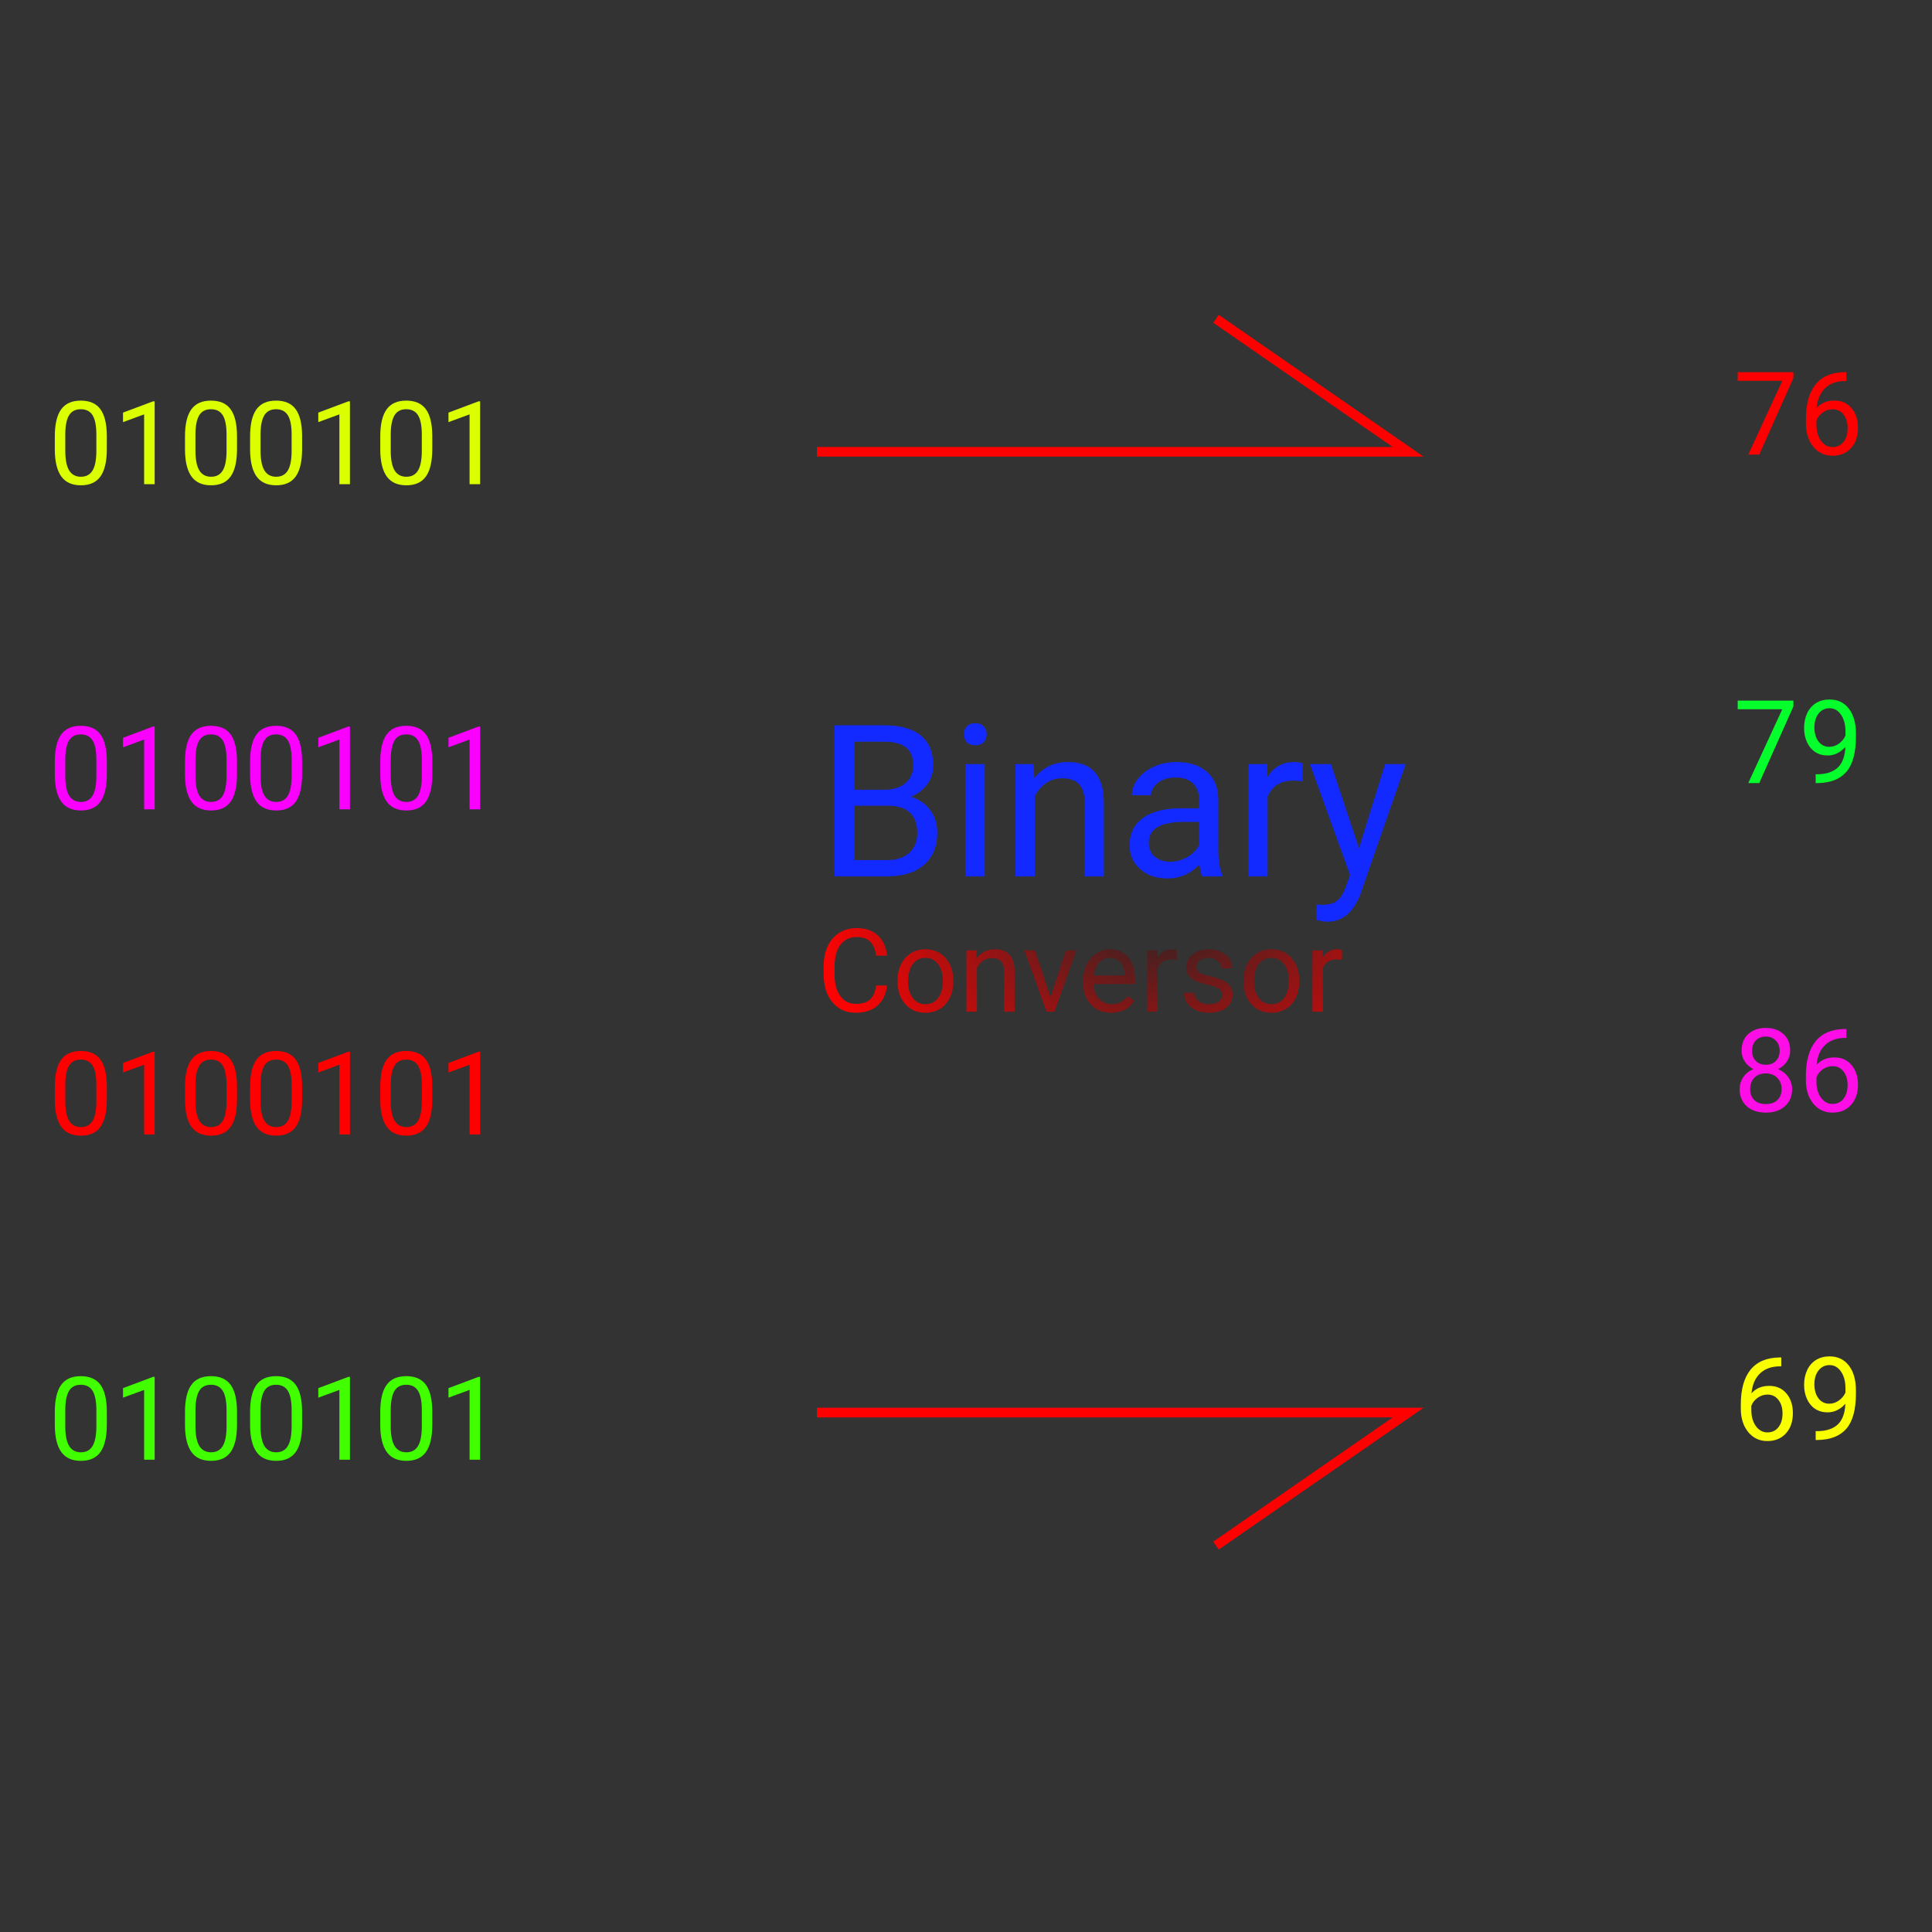 <svg width="200" height="200" viewBox="0 0 200 200" fill="none" xmlns="http://www.w3.org/2000/svg">
<rect x="0" y="0" width="200" height="200" fill="#333333" stroke="none"/>
<path d="M84.566 46.771H145.771L125.88 33" stroke="#FF0000"/>
<path d="M84.566 146.229H145.771L125.88 160" stroke="#FF0000"/>
<path d="M11.059 46.482C11.059 47.751 10.842 48.695 10.408 49.312C9.975 49.929 9.297 50.238 8.375 50.238C7.465 50.238 6.791 49.937 6.354 49.335C5.916 48.73 5.689 47.828 5.674 46.628V45.181C5.674 43.927 5.891 42.995 6.324 42.386C6.758 41.777 7.438 41.472 8.363 41.472C9.281 41.472 9.957 41.767 10.391 42.357C10.824 42.943 11.047 43.849 11.059 45.076V46.482ZM9.975 44.999C9.975 44.081 9.846 43.413 9.588 42.995C9.33 42.574 8.922 42.363 8.363 42.363C7.809 42.363 7.404 42.572 7.15 42.99C6.896 43.408 6.766 44.05 6.758 44.917V46.652C6.758 47.574 6.891 48.255 7.156 48.697C7.426 49.134 7.832 49.353 8.375 49.353C8.91 49.353 9.307 49.146 9.564 48.732C9.826 48.318 9.963 47.665 9.975 46.775V44.999ZM16.01 50.12H14.92V42.896L12.734 43.699V42.714L15.84 41.548H16.01V50.12ZM24.535 46.482C24.535 47.751 24.318 48.695 23.885 49.312C23.451 49.929 22.773 50.238 21.852 50.238C20.941 50.238 20.268 49.937 19.83 49.335C19.393 48.73 19.166 47.828 19.15 46.628V45.181C19.15 43.927 19.367 42.995 19.801 42.386C20.234 41.777 20.914 41.472 21.84 41.472C22.758 41.472 23.434 41.767 23.867 42.357C24.301 42.943 24.523 43.849 24.535 45.076V46.482ZM23.451 44.999C23.451 44.081 23.322 43.413 23.064 42.995C22.807 42.574 22.398 42.363 21.84 42.363C21.285 42.363 20.881 42.572 20.627 42.99C20.373 43.408 20.242 44.05 20.234 44.917V46.652C20.234 47.574 20.367 48.255 20.633 48.697C20.902 49.134 21.309 49.353 21.852 49.353C22.387 49.353 22.783 49.146 23.041 48.732C23.303 48.318 23.439 47.665 23.451 46.775V44.999ZM31.273 46.482C31.273 47.751 31.057 48.695 30.623 49.312C30.189 49.929 29.512 50.238 28.59 50.238C27.68 50.238 27.006 49.937 26.568 49.335C26.131 48.73 25.904 47.828 25.889 46.628V45.181C25.889 43.927 26.105 42.995 26.539 42.386C26.973 41.777 27.652 41.472 28.578 41.472C29.496 41.472 30.172 41.767 30.605 42.357C31.039 42.943 31.262 43.849 31.273 45.076V46.482ZM30.189 44.999C30.189 44.081 30.061 43.413 29.803 42.995C29.545 42.574 29.137 42.363 28.578 42.363C28.023 42.363 27.619 42.572 27.365 42.99C27.111 43.408 26.98 44.05 26.973 44.917V46.652C26.973 47.574 27.105 48.255 27.371 48.697C27.641 49.134 28.047 49.353 28.59 49.353C29.125 49.353 29.521 49.146 29.779 48.732C30.041 48.318 30.178 47.665 30.189 46.775V44.999ZM36.225 50.12H35.135V42.896L32.949 43.699V42.714L36.055 41.548H36.225V50.12ZM44.75 46.482C44.75 47.751 44.533 48.695 44.1 49.312C43.666 49.929 42.988 50.238 42.066 50.238C41.156 50.238 40.482 49.937 40.045 49.335C39.607 48.73 39.381 47.828 39.365 46.628V45.181C39.365 43.927 39.582 42.995 40.016 42.386C40.449 41.777 41.129 41.472 42.055 41.472C42.973 41.472 43.648 41.767 44.082 42.357C44.516 42.943 44.738 43.849 44.75 45.076V46.482ZM43.666 44.999C43.666 44.081 43.537 43.413 43.279 42.995C43.022 42.574 42.613 42.363 42.055 42.363C41.5 42.363 41.096 42.572 40.842 42.99C40.588 43.408 40.457 44.05 40.449 44.917V46.652C40.449 47.574 40.582 48.255 40.848 48.697C41.117 49.134 41.523 49.353 42.066 49.353C42.602 49.353 42.998 49.146 43.256 48.732C43.518 48.318 43.654 47.665 43.666 46.775V44.999ZM49.701 50.12H48.611V42.896L46.426 43.699V42.714L49.531 41.548H49.701V50.12Z" fill="#DBFF00"/>
<path d="M11.059 80.144C11.059 81.414 10.842 82.357 10.408 82.975C9.975 83.592 9.297 83.9 8.375 83.9C7.465 83.9 6.791 83.6 6.354 82.998C5.916 82.392 5.689 81.49 5.674 80.291V78.844C5.674 77.59 5.891 76.658 6.324 76.049C6.758 75.439 7.438 75.135 8.363 75.135C9.281 75.135 9.957 75.43 10.391 76.019C10.824 76.605 11.047 77.512 11.059 78.738V80.144ZM9.975 78.662C9.975 77.744 9.846 77.076 9.588 76.658C9.33 76.236 8.922 76.025 8.363 76.025C7.809 76.025 7.404 76.234 7.15 76.652C6.896 77.07 6.766 77.713 6.758 78.58V80.314C6.758 81.236 6.891 81.918 7.156 82.359C7.426 82.797 7.832 83.016 8.375 83.016C8.91 83.016 9.307 82.808 9.564 82.394C9.826 81.98 9.963 81.328 9.975 80.437V78.662ZM16.01 83.783H14.92V76.558L12.734 77.361V76.377L15.84 75.211H16.01V83.783ZM24.535 80.144C24.535 81.414 24.318 82.357 23.885 82.975C23.451 83.592 22.773 83.9 21.852 83.9C20.941 83.9 20.268 83.6 19.83 82.998C19.393 82.392 19.166 81.49 19.15 80.291V78.844C19.15 77.59 19.367 76.658 19.801 76.049C20.234 75.439 20.914 75.135 21.84 75.135C22.758 75.135 23.434 75.43 23.867 76.019C24.301 76.605 24.523 77.512 24.535 78.738V80.144ZM23.451 78.662C23.451 77.744 23.322 77.076 23.064 76.658C22.807 76.236 22.398 76.025 21.84 76.025C21.285 76.025 20.881 76.234 20.627 76.652C20.373 77.07 20.242 77.713 20.234 78.58V80.314C20.234 81.236 20.367 81.918 20.633 82.359C20.902 82.797 21.309 83.016 21.852 83.016C22.387 83.016 22.783 82.808 23.041 82.394C23.303 81.98 23.439 81.328 23.451 80.437V78.662ZM31.273 80.144C31.273 81.414 31.057 82.357 30.623 82.975C30.189 83.592 29.512 83.9 28.59 83.9C27.68 83.9 27.006 83.6 26.568 82.998C26.131 82.392 25.904 81.49 25.889 80.291V78.844C25.889 77.59 26.105 76.658 26.539 76.049C26.973 75.439 27.652 75.135 28.578 75.135C29.496 75.135 30.172 75.43 30.605 76.019C31.039 76.605 31.262 77.512 31.273 78.738V80.144ZM30.189 78.662C30.189 77.744 30.061 77.076 29.803 76.658C29.545 76.236 29.137 76.025 28.578 76.025C28.023 76.025 27.619 76.234 27.365 76.652C27.111 77.07 26.98 77.713 26.973 78.58V80.314C26.973 81.236 27.105 81.918 27.371 82.359C27.641 82.797 28.047 83.016 28.59 83.016C29.125 83.016 29.521 82.808 29.779 82.394C30.041 81.98 30.178 81.328 30.189 80.437V78.662ZM36.225 83.783H35.135V76.558L32.949 77.361V76.377L36.055 75.211H36.225V83.783ZM44.75 80.144C44.75 81.414 44.533 82.357 44.1 82.975C43.666 83.592 42.988 83.9 42.066 83.9C41.156 83.9 40.482 83.6 40.045 82.998C39.607 82.392 39.381 81.49 39.365 80.291V78.844C39.365 77.59 39.582 76.658 40.016 76.049C40.449 75.439 41.129 75.135 42.055 75.135C42.973 75.135 43.648 75.43 44.082 76.019C44.516 76.605 44.738 77.512 44.75 78.738V80.144ZM43.666 78.662C43.666 77.744 43.537 77.076 43.279 76.658C43.022 76.236 42.613 76.025 42.055 76.025C41.5 76.025 41.096 76.234 40.842 76.652C40.588 77.07 40.457 77.713 40.449 78.58V80.314C40.449 81.236 40.582 81.918 40.848 82.359C41.117 82.797 41.523 83.016 42.066 83.016C42.602 83.016 42.998 82.808 43.256 82.394C43.518 81.98 43.654 81.328 43.666 80.437V78.662ZM49.701 83.783H48.611V76.558L46.426 77.361V76.377L49.531 75.211H49.701V83.783Z" fill="#FA00FF"/>
<path d="M11.059 113.807C11.059 115.077 10.842 116.02 10.408 116.637C9.975 117.254 9.297 117.563 8.375 117.563C7.465 117.563 6.791 117.262 6.354 116.661C5.916 116.055 5.689 115.153 5.674 113.954V112.506C5.674 111.252 5.891 110.321 6.324 109.711C6.758 109.102 7.438 108.797 8.363 108.797C9.281 108.797 9.957 109.092 10.391 109.682C10.824 110.268 11.047 111.174 11.059 112.401V113.807ZM9.975 112.325C9.975 111.407 9.846 110.739 9.588 110.321C9.33 109.899 8.922 109.688 8.363 109.688C7.809 109.688 7.404 109.897 7.15 110.315C6.896 110.733 6.766 111.375 6.758 112.243V113.977C6.758 114.899 6.891 115.581 7.156 116.022C7.426 116.459 7.832 116.678 8.375 116.678C8.91 116.678 9.307 116.471 9.564 116.057C9.826 115.643 9.963 114.991 9.975 114.1V112.325ZM16.01 117.446H14.92V110.221L12.734 111.024V110.04L15.84 108.874H16.01V117.446ZM24.535 113.807C24.535 115.077 24.318 116.02 23.885 116.637C23.451 117.254 22.773 117.563 21.852 117.563C20.941 117.563 20.268 117.262 19.83 116.661C19.393 116.055 19.166 115.153 19.15 113.954V112.506C19.15 111.252 19.367 110.321 19.801 109.711C20.234 109.102 20.914 108.797 21.84 108.797C22.758 108.797 23.434 109.092 23.867 109.682C24.301 110.268 24.523 111.174 24.535 112.401V113.807ZM23.451 112.325C23.451 111.407 23.322 110.739 23.064 110.321C22.807 109.899 22.398 109.688 21.84 109.688C21.285 109.688 20.881 109.897 20.627 110.315C20.373 110.733 20.242 111.375 20.234 112.243V113.977C20.234 114.899 20.367 115.581 20.633 116.022C20.902 116.459 21.309 116.678 21.852 116.678C22.387 116.678 22.783 116.471 23.041 116.057C23.303 115.643 23.439 114.991 23.451 114.1V112.325ZM31.273 113.807C31.273 115.077 31.057 116.02 30.623 116.637C30.189 117.254 29.512 117.563 28.59 117.563C27.68 117.563 27.006 117.262 26.568 116.661C26.131 116.055 25.904 115.153 25.889 113.954V112.506C25.889 111.252 26.105 110.321 26.539 109.711C26.973 109.102 27.652 108.797 28.578 108.797C29.496 108.797 30.172 109.092 30.605 109.682C31.039 110.268 31.262 111.174 31.273 112.401V113.807ZM30.189 112.325C30.189 111.407 30.061 110.739 29.803 110.321C29.545 109.899 29.137 109.688 28.578 109.688C28.023 109.688 27.619 109.897 27.365 110.315C27.111 110.733 26.98 111.375 26.973 112.243V113.977C26.973 114.899 27.105 115.581 27.371 116.022C27.641 116.459 28.047 116.678 28.59 116.678C29.125 116.678 29.521 116.471 29.779 116.057C30.041 115.643 30.178 114.991 30.189 114.1V112.325ZM36.225 117.446H35.135V110.221L32.949 111.024V110.04L36.055 108.874H36.225V117.446ZM44.75 113.807C44.75 115.077 44.533 116.02 44.1 116.637C43.666 117.254 42.988 117.563 42.066 117.563C41.156 117.563 40.482 117.262 40.045 116.661C39.607 116.055 39.381 115.153 39.365 113.954V112.506C39.365 111.252 39.582 110.321 40.016 109.711C40.449 109.102 41.129 108.797 42.055 108.797C42.973 108.797 43.648 109.092 44.082 109.682C44.516 110.268 44.738 111.174 44.75 112.401V113.807ZM43.666 112.325C43.666 111.407 43.537 110.739 43.279 110.321C43.022 109.899 42.613 109.688 42.055 109.688C41.5 109.688 41.096 109.897 40.842 110.315C40.588 110.733 40.457 111.375 40.449 112.243V113.977C40.449 114.899 40.582 115.581 40.848 116.022C41.117 116.459 41.523 116.678 42.066 116.678C42.602 116.678 42.998 116.471 43.256 116.057C43.518 115.643 43.654 114.991 43.666 114.1V112.325ZM49.701 117.446H48.611V110.221L46.426 111.024V110.04L49.531 108.874H49.701V117.446Z" fill="#FF0000"/>
<path d="M11.059 147.47C11.059 148.739 10.842 149.683 10.408 150.3C9.975 150.917 9.297 151.226 8.375 151.226C7.465 151.226 6.791 150.925 6.354 150.323C5.916 149.718 5.689 148.815 5.674 147.616V146.169C5.674 144.915 5.891 143.983 6.324 143.374C6.758 142.765 7.438 142.46 8.363 142.46C9.281 142.46 9.957 142.755 10.391 143.345C10.824 143.931 11.047 144.837 11.059 146.064V147.47ZM9.975 145.987C9.975 145.069 9.846 144.401 9.588 143.983C9.33 143.562 8.922 143.351 8.363 143.351C7.809 143.351 7.404 143.56 7.15 143.978C6.896 144.396 6.766 145.038 6.758 145.905V147.64C6.758 148.562 6.891 149.243 7.156 149.685C7.426 150.122 7.832 150.341 8.375 150.341C8.91 150.341 9.307 150.134 9.564 149.72C9.826 149.306 9.963 148.653 9.975 147.763V145.987ZM16.01 151.108H14.92V143.884L12.734 144.687V143.702L15.84 142.536H16.01V151.108ZM24.535 147.47C24.535 148.739 24.318 149.683 23.885 150.3C23.451 150.917 22.773 151.226 21.852 151.226C20.941 151.226 20.268 150.925 19.83 150.323C19.393 149.718 19.166 148.815 19.15 147.616V146.169C19.15 144.915 19.367 143.983 19.801 143.374C20.234 142.765 20.914 142.46 21.84 142.46C22.758 142.46 23.434 142.755 23.867 143.345C24.301 143.931 24.523 144.837 24.535 146.064V147.47ZM23.451 145.987C23.451 145.069 23.322 144.401 23.064 143.983C22.807 143.562 22.398 143.351 21.84 143.351C21.285 143.351 20.881 143.56 20.627 143.978C20.373 144.396 20.242 145.038 20.234 145.905V147.64C20.234 148.562 20.367 149.243 20.633 149.685C20.902 150.122 21.309 150.341 21.852 150.341C22.387 150.341 22.783 150.134 23.041 149.72C23.303 149.306 23.439 148.653 23.451 147.763V145.987ZM31.273 147.47C31.273 148.739 31.057 149.683 30.623 150.3C30.189 150.917 29.512 151.226 28.59 151.226C27.68 151.226 27.006 150.925 26.568 150.323C26.131 149.718 25.904 148.815 25.889 147.616V146.169C25.889 144.915 26.105 143.983 26.539 143.374C26.973 142.765 27.652 142.46 28.578 142.46C29.496 142.46 30.172 142.755 30.605 143.345C31.039 143.931 31.262 144.837 31.273 146.064V147.47ZM30.189 145.987C30.189 145.069 30.061 144.401 29.803 143.983C29.545 143.562 29.137 143.351 28.578 143.351C28.023 143.351 27.619 143.56 27.365 143.978C27.111 144.396 26.98 145.038 26.973 145.905V147.64C26.973 148.562 27.105 149.243 27.371 149.685C27.641 150.122 28.047 150.341 28.59 150.341C29.125 150.341 29.521 150.134 29.779 149.72C30.041 149.306 30.178 148.653 30.189 147.763V145.987ZM36.225 151.108H35.135V143.884L32.949 144.687V143.702L36.055 142.536H36.225V151.108ZM44.75 147.47C44.75 148.739 44.533 149.683 44.1 150.3C43.666 150.917 42.988 151.226 42.066 151.226C41.156 151.226 40.482 150.925 40.045 150.323C39.607 149.718 39.381 148.815 39.365 147.616V146.169C39.365 144.915 39.582 143.983 40.016 143.374C40.449 142.765 41.129 142.46 42.055 142.46C42.973 142.46 43.648 142.755 44.082 143.345C44.516 143.931 44.738 144.837 44.75 146.064V147.47ZM43.666 145.987C43.666 145.069 43.537 144.401 43.279 143.983C43.022 143.562 42.613 143.351 42.055 143.351C41.5 143.351 41.096 143.56 40.842 143.978C40.588 144.396 40.457 145.038 40.449 145.905V147.64C40.449 148.562 40.582 149.243 40.848 149.685C41.117 150.122 41.523 150.341 42.066 150.341C42.602 150.341 42.998 150.134 43.256 149.72C43.518 149.306 43.654 148.653 43.666 147.763V145.987ZM49.701 151.108H48.611V143.884L46.426 144.687V143.702L49.531 142.536H49.701V151.108Z" fill="#42FF00"/>
<path d="M86.382 90.723V75.082H91.495C93.192 75.082 94.467 75.433 95.319 76.135C96.179 76.837 96.608 77.875 96.608 79.25C96.608 79.981 96.401 80.629 95.985 81.195C95.57 81.753 95.004 82.186 94.288 82.494C95.133 82.731 95.799 83.182 96.286 83.848C96.78 84.507 97.027 85.294 97.027 86.211C97.027 87.615 96.572 88.718 95.663 89.52C94.753 90.322 93.468 90.723 91.806 90.723H86.382ZM88.444 83.407V89.036H91.85C92.809 89.036 93.565 88.789 94.116 88.295C94.675 87.794 94.954 87.106 94.954 86.233C94.954 84.349 93.93 83.407 91.882 83.407H88.444ZM88.444 81.753H91.559C92.462 81.753 93.181 81.528 93.719 81.076C94.263 80.625 94.535 80.013 94.535 79.24C94.535 78.38 94.284 77.757 93.783 77.37C93.282 76.977 92.519 76.779 91.495 76.779H88.444V81.753ZM101.936 90.723H99.949V79.1H101.936V90.723ZM99.788 76.017C99.788 75.695 99.885 75.422 100.078 75.2C100.278 74.978 100.572 74.867 100.959 74.867C101.346 74.867 101.639 74.978 101.84 75.2C102.04 75.422 102.14 75.695 102.14 76.017C102.14 76.339 102.04 76.608 101.84 76.823C101.639 77.037 101.346 77.145 100.959 77.145C100.572 77.145 100.278 77.037 100.078 76.823C99.885 76.608 99.788 76.339 99.788 76.017ZM107.007 79.1L107.071 80.561C107.959 79.444 109.119 78.885 110.552 78.885C113.008 78.885 114.247 80.271 114.268 83.042V90.723H112.281V83.031C112.274 82.194 112.081 81.574 111.701 81.173C111.329 80.772 110.745 80.572 109.95 80.572C109.306 80.572 108.74 80.743 108.253 81.087C107.766 81.431 107.386 81.882 107.114 82.441V90.723H105.127V79.1H107.007ZM124.441 90.723C124.327 90.494 124.234 90.085 124.162 89.498C123.238 90.458 122.135 90.938 120.853 90.938C119.708 90.938 118.766 90.615 118.028 89.971C117.298 89.319 116.932 88.496 116.932 87.5C116.932 86.29 117.391 85.352 118.307 84.686C119.231 84.013 120.528 83.676 122.196 83.676H124.13V82.763C124.13 82.068 123.922 81.517 123.507 81.109C123.091 80.693 122.479 80.486 121.67 80.486C120.961 80.486 120.366 80.665 119.887 81.023C119.407 81.381 119.167 81.814 119.167 82.323H117.169C117.169 81.742 117.373 81.184 117.781 80.647C118.196 80.103 118.755 79.673 119.457 79.358C120.166 79.043 120.943 78.885 121.788 78.885C123.127 78.885 124.176 79.222 124.935 79.895C125.695 80.561 126.088 81.481 126.117 82.656V88.005C126.117 89.072 126.253 89.921 126.525 90.551V90.723H124.441ZM121.143 89.208C121.766 89.208 122.357 89.047 122.916 88.725C123.474 88.403 123.879 87.984 124.13 87.468V85.083H122.572C120.137 85.083 118.92 85.796 118.92 87.221C118.92 87.844 119.127 88.331 119.543 88.682C119.958 89.033 120.492 89.208 121.143 89.208ZM134.85 80.883C134.55 80.833 134.224 80.808 133.873 80.808C132.57 80.808 131.685 81.363 131.22 82.473V90.723H129.232V79.1H131.166L131.198 80.443C131.85 79.404 132.774 78.885 133.97 78.885C134.356 78.885 134.65 78.935 134.85 79.035V80.883ZM140.683 87.812L143.39 79.1H145.517L140.845 92.517C140.121 94.45 138.972 95.417 137.396 95.417L137.02 95.385L136.279 95.245V93.634L136.816 93.677C137.489 93.677 138.012 93.541 138.385 93.269C138.764 92.997 139.076 92.499 139.319 91.776L139.76 90.594L135.613 79.1H137.783L140.683 87.812Z" fill="#122AFF"/>
<path d="M91.832 102.016C91.726 102.918 91.392 103.615 90.83 104.108C90.271 104.596 89.527 104.84 88.597 104.84C87.59 104.84 86.781 104.479 86.172 103.756C85.566 103.033 85.263 102.067 85.263 100.856V100.035C85.263 99.242 85.404 98.545 85.685 97.944C85.971 97.342 86.373 96.881 86.892 96.561C87.412 96.237 88.013 96.075 88.697 96.075C89.603 96.075 90.33 96.328 90.877 96.836C91.424 97.34 91.742 98.039 91.832 98.934H90.701C90.603 98.254 90.391 97.762 90.062 97.457C89.738 97.153 89.283 97 88.697 97C87.978 97 87.414 97.266 87.004 97.797C86.597 98.328 86.394 99.084 86.394 100.065V100.891C86.394 101.817 86.588 102.553 86.975 103.1C87.361 103.647 87.902 103.92 88.597 103.92C89.222 103.92 89.701 103.78 90.033 103.498C90.369 103.213 90.592 102.719 90.701 102.016H91.832ZM92.916 101.494C92.916 100.873 93.037 100.315 93.279 99.819C93.525 99.323 93.865 98.94 94.299 98.67C94.736 98.401 95.234 98.266 95.793 98.266C96.656 98.266 97.353 98.565 97.885 99.162C98.42 99.76 98.687 100.555 98.687 101.547V101.623C98.687 102.24 98.568 102.795 98.33 103.287C98.096 103.776 97.758 104.156 97.316 104.43C96.879 104.703 96.375 104.84 95.805 104.84C94.945 104.84 94.248 104.541 93.713 103.944C93.181 103.346 92.916 102.555 92.916 101.571V101.494ZM94.006 101.623C94.006 102.326 94.168 102.891 94.492 103.317C94.82 103.742 95.258 103.955 95.805 103.955C96.355 103.955 96.793 103.74 97.117 103.311C97.441 102.877 97.603 102.272 97.603 101.494C97.603 100.799 97.437 100.237 97.105 99.807C96.777 99.373 96.34 99.156 95.793 99.156C95.258 99.156 94.826 99.369 94.498 99.795C94.17 100.221 94.006 100.83 94.006 101.623ZM101.072 98.383L101.107 99.18C101.592 98.57 102.224 98.266 103.006 98.266C104.346 98.266 105.021 99.022 105.033 100.533V104.723H103.949V100.528C103.945 100.071 103.84 99.733 103.633 99.514C103.43 99.295 103.111 99.186 102.678 99.186C102.326 99.186 102.017 99.279 101.752 99.467C101.486 99.654 101.279 99.901 101.131 100.205V104.723H100.047V98.383H101.072ZM108.76 103.252L110.33 98.383H111.437L109.164 104.723H108.338L106.041 98.383H107.148L108.76 103.252ZM115.029 104.84C114.17 104.84 113.471 104.559 112.931 103.996C112.392 103.43 112.123 102.674 112.123 101.729V101.53C112.123 100.901 112.242 100.34 112.48 99.848C112.723 99.352 113.058 98.965 113.488 98.688C113.922 98.406 114.39 98.266 114.894 98.266C115.719 98.266 116.359 98.537 116.816 99.08C117.273 99.623 117.502 100.401 117.502 101.412V101.864H113.207C113.223 102.489 113.404 102.994 113.752 103.381C114.103 103.764 114.549 103.955 115.088 103.955C115.471 103.955 115.795 103.877 116.06 103.721C116.326 103.565 116.558 103.358 116.758 103.1L117.42 103.615C116.889 104.432 116.092 104.84 115.029 104.84ZM114.894 99.156C114.457 99.156 114.09 99.317 113.793 99.637C113.496 99.953 113.312 100.399 113.242 100.973H116.418V100.891C116.387 100.34 116.238 99.914 115.973 99.614C115.707 99.309 115.348 99.156 114.894 99.156ZM121.826 99.356C121.662 99.328 121.484 99.315 121.293 99.315C120.582 99.315 120.099 99.617 119.846 100.223V104.723H118.762V98.383H119.816L119.834 99.115C120.189 98.549 120.693 98.266 121.346 98.266C121.556 98.266 121.717 98.293 121.826 98.348V99.356ZM126.519 103.041C126.519 102.748 126.408 102.522 126.185 102.362C125.967 102.198 125.582 102.057 125.031 101.94C124.484 101.823 124.049 101.682 123.724 101.518C123.404 101.354 123.166 101.158 123.01 100.932C122.857 100.705 122.781 100.436 122.781 100.123C122.781 99.604 123 99.164 123.437 98.805C123.879 98.445 124.441 98.266 125.125 98.266C125.844 98.266 126.426 98.451 126.871 98.823C127.32 99.194 127.545 99.668 127.545 100.246H126.455C126.455 99.95 126.328 99.694 126.074 99.479C125.824 99.264 125.508 99.156 125.125 99.156C124.73 99.156 124.422 99.242 124.199 99.414C123.976 99.586 123.865 99.811 123.865 100.088C123.865 100.35 123.969 100.547 124.176 100.68C124.383 100.813 124.756 100.94 125.295 101.061C125.838 101.182 126.277 101.326 126.613 101.494C126.949 101.662 127.197 101.865 127.357 102.104C127.521 102.338 127.603 102.625 127.603 102.965C127.603 103.531 127.377 103.987 126.924 104.33C126.471 104.67 125.883 104.84 125.16 104.84C124.652 104.84 124.203 104.75 123.812 104.571C123.422 104.391 123.115 104.141 122.892 103.821C122.674 103.496 122.564 103.147 122.564 102.772H123.648C123.668 103.135 123.812 103.424 124.082 103.639C124.355 103.85 124.715 103.955 125.16 103.955C125.57 103.955 125.898 103.873 126.144 103.709C126.394 103.541 126.519 103.319 126.519 103.041ZM128.728 101.494C128.728 100.873 128.849 100.315 129.092 99.819C129.338 99.323 129.678 98.94 130.111 98.67C130.549 98.401 131.047 98.266 131.605 98.266C132.469 98.266 133.166 98.565 133.697 99.162C134.232 99.76 134.5 100.555 134.5 101.547V101.623C134.5 102.24 134.381 102.795 134.142 103.287C133.908 103.776 133.57 104.156 133.129 104.43C132.691 104.703 132.187 104.84 131.617 104.84C130.758 104.84 130.06 104.541 129.525 103.944C128.994 103.346 128.728 102.555 128.728 101.571V101.494ZM129.818 101.623C129.818 102.326 129.98 102.891 130.305 103.317C130.633 103.742 131.07 103.955 131.617 103.955C132.168 103.955 132.605 103.74 132.93 103.311C133.254 102.877 133.416 102.272 133.416 101.494C133.416 100.799 133.25 100.237 132.918 99.807C132.59 99.373 132.152 99.156 131.605 99.156C131.07 99.156 130.639 99.369 130.31 99.795C129.982 100.221 129.818 100.83 129.818 101.623ZM138.924 99.356C138.76 99.328 138.582 99.315 138.39 99.315C137.68 99.315 137.197 99.617 136.943 100.223V104.723H135.859V98.383H136.914L136.931 99.115C137.287 98.549 137.791 98.266 138.443 98.266C138.654 98.266 138.814 98.293 138.924 98.348V99.356Z" fill="url(#paint0_radial)"/>
<path d="M185.651 39.138L182.117 47.06H180.981L184.502 39.42H179.885V38.529H185.651V39.138ZM191.135 38.523V39.443H190.936C190.092 39.459 189.42 39.709 188.92 40.193C188.42 40.677 188.131 41.359 188.053 42.238C188.502 41.722 189.115 41.465 189.893 41.465C190.635 41.465 191.227 41.726 191.668 42.25C192.113 42.773 192.336 43.449 192.336 44.277C192.336 45.156 192.096 45.859 191.615 46.386C191.139 46.914 190.498 47.177 189.693 47.177C188.877 47.177 188.215 46.865 187.707 46.24C187.199 45.611 186.945 44.802 186.945 43.814V43.398C186.945 41.828 187.279 40.629 187.947 39.8C188.619 38.968 189.617 38.543 190.942 38.523H191.135ZM189.711 42.367C189.34 42.367 188.998 42.478 188.686 42.701C188.373 42.923 188.156 43.203 188.035 43.539V43.937C188.035 44.64 188.193 45.207 188.51 45.636C188.826 46.066 189.221 46.281 189.693 46.281C190.182 46.281 190.565 46.101 190.842 45.742C191.123 45.383 191.264 44.912 191.264 44.33C191.264 43.744 191.121 43.271 190.836 42.912C190.555 42.548 190.18 42.367 189.711 42.367Z" fill="#FF0000"/>
<path d="M185.651 73.138L182.117 81.06H180.981L184.502 73.42H179.885V72.529H185.651V73.138ZM191.035 77.31C190.809 77.58 190.537 77.797 190.221 77.961C189.908 78.125 189.565 78.207 189.19 78.207C188.697 78.207 188.268 78.086 187.901 77.843C187.537 77.601 187.256 77.261 187.057 76.824C186.858 76.382 186.758 75.896 186.758 75.365C186.758 74.795 186.865 74.281 187.08 73.824C187.299 73.367 187.608 73.017 188.006 72.775C188.404 72.533 188.869 72.412 189.401 72.412C190.244 72.412 190.908 72.728 191.393 73.361C191.881 73.99 192.125 74.849 192.125 75.939V76.256C192.125 77.916 191.797 79.129 191.141 79.894C190.484 80.656 189.494 81.047 188.17 81.066H187.959V80.152H188.188C189.082 80.136 189.77 79.904 190.25 79.455C190.731 79.002 190.992 78.287 191.035 77.31ZM189.365 77.31C189.729 77.31 190.063 77.199 190.367 76.976C190.676 76.754 190.901 76.478 191.041 76.15V75.716C191.041 75.006 190.887 74.427 190.578 73.982C190.27 73.537 189.879 73.314 189.406 73.314C188.93 73.314 188.547 73.498 188.258 73.865C187.969 74.228 187.824 74.709 187.824 75.306C187.824 75.888 187.963 76.369 188.24 76.748C188.522 77.123 188.897 77.31 189.365 77.31Z" fill="#05FF2D"/>
<path d="M185.317 108.756C185.317 109.181 185.203 109.56 184.977 109.892C184.754 110.224 184.451 110.484 184.068 110.672C184.514 110.863 184.865 111.142 185.123 111.509C185.385 111.877 185.516 112.293 185.516 112.758C185.516 113.496 185.266 114.084 184.766 114.521C184.27 114.959 183.615 115.177 182.803 115.177C181.983 115.177 181.324 114.959 180.828 114.521C180.336 114.08 180.09 113.492 180.09 112.758C180.09 112.297 180.215 111.881 180.465 111.509C180.719 111.138 181.068 110.857 181.514 110.666C181.135 110.478 180.836 110.218 180.617 109.886C180.399 109.554 180.289 109.177 180.289 108.756C180.289 108.037 180.52 107.466 180.981 107.045C181.442 106.623 182.049 106.412 182.803 106.412C183.553 106.412 184.158 106.623 184.619 107.045C185.084 107.466 185.317 108.037 185.317 108.756ZM184.432 112.734C184.432 112.258 184.279 111.869 183.975 111.568C183.674 111.267 183.279 111.117 182.791 111.117C182.303 111.117 181.91 111.265 181.613 111.562C181.32 111.859 181.174 112.25 181.174 112.734C181.174 113.218 181.317 113.599 181.602 113.877C181.891 114.154 182.291 114.293 182.803 114.293C183.311 114.293 183.709 114.154 183.998 113.877C184.287 113.595 184.432 113.215 184.432 112.734ZM182.803 107.302C182.377 107.302 182.031 107.435 181.766 107.701C181.504 107.963 181.373 108.32 181.373 108.773C181.373 109.207 181.502 109.558 181.76 109.828C182.022 110.093 182.369 110.226 182.803 110.226C183.236 110.226 183.582 110.093 183.84 109.828C184.102 109.558 184.233 109.207 184.233 108.773C184.233 108.34 184.098 107.986 183.828 107.713C183.559 107.439 183.217 107.302 182.803 107.302ZM191.135 106.523V107.443H190.936C190.092 107.459 189.42 107.709 188.92 108.193C188.42 108.677 188.131 109.359 188.053 110.238C188.502 109.722 189.115 109.465 189.893 109.465C190.635 109.465 191.227 109.726 191.668 110.25C192.113 110.773 192.336 111.449 192.336 112.277C192.336 113.156 192.096 113.859 191.615 114.386C191.139 114.914 190.498 115.177 189.693 115.177C188.877 115.177 188.215 114.865 187.707 114.24C187.199 113.611 186.945 112.802 186.945 111.814V111.398C186.945 109.828 187.279 108.629 187.947 107.8C188.619 106.968 189.617 106.543 190.942 106.523H191.135ZM189.711 110.367C189.34 110.367 188.998 110.478 188.686 110.701C188.373 110.924 188.156 111.203 188.035 111.539V111.937C188.035 112.64 188.193 113.207 188.51 113.636C188.826 114.066 189.221 114.281 189.693 114.281C190.182 114.281 190.565 114.101 190.842 113.742C191.123 113.383 191.264 112.912 191.264 112.33C191.264 111.744 191.121 111.271 190.836 110.912C190.555 110.549 190.18 110.367 189.711 110.367Z" fill="#FF0DE7"/>
<path d="M184.397 140.523V141.443H184.197C183.354 141.459 182.682 141.709 182.182 142.193C181.682 142.677 181.393 143.359 181.315 144.238C181.764 143.722 182.377 143.465 183.154 143.465C183.897 143.465 184.488 143.726 184.93 144.25C185.375 144.773 185.598 145.449 185.598 146.277C185.598 147.156 185.358 147.859 184.877 148.386C184.401 148.914 183.76 149.177 182.955 149.177C182.139 149.177 181.477 148.865 180.969 148.24C180.461 147.611 180.207 146.802 180.207 145.814V145.398C180.207 143.828 180.541 142.629 181.209 141.8C181.881 140.968 182.879 140.543 184.203 140.523H184.397ZM182.973 144.367C182.602 144.367 182.26 144.478 181.947 144.701C181.635 144.924 181.418 145.203 181.297 145.539V145.937C181.297 146.64 181.455 147.207 181.772 147.636C182.088 148.066 182.483 148.281 182.955 148.281C183.443 148.281 183.826 148.101 184.104 147.742C184.385 147.383 184.526 146.912 184.526 146.33C184.526 145.744 184.383 145.271 184.098 144.912C183.817 144.549 183.442 144.367 182.973 144.367ZM191.035 145.31C190.809 145.58 190.537 145.797 190.221 145.961C189.908 146.125 189.565 146.207 189.19 146.207C188.697 146.207 188.268 146.086 187.901 145.843C187.537 145.601 187.256 145.261 187.057 144.824C186.858 144.383 186.758 143.896 186.758 143.365C186.758 142.795 186.865 142.281 187.08 141.824C187.299 141.367 187.608 141.017 188.006 140.775C188.404 140.533 188.869 140.412 189.401 140.412C190.244 140.412 190.908 140.728 191.393 141.361C191.881 141.99 192.125 142.849 192.125 143.939V144.256C192.125 145.916 191.797 147.129 191.141 147.894C190.484 148.656 189.494 149.047 188.17 149.066H187.959V148.152H188.188C189.082 148.136 189.77 147.904 190.25 147.455C190.731 147.002 190.992 146.287 191.035 145.31ZM189.365 145.31C189.729 145.31 190.063 145.199 190.367 144.976C190.676 144.754 190.901 144.478 191.041 144.15V143.716C191.041 143.006 190.887 142.427 190.578 141.982C190.27 141.537 189.879 141.314 189.406 141.314C188.93 141.314 188.547 141.498 188.258 141.865C187.969 142.228 187.824 142.709 187.824 143.306C187.824 143.888 187.963 144.369 188.24 144.748C188.522 145.123 188.897 145.31 189.365 145.31Z" fill="#FAFF00"/>
<defs>
<radialGradient id="paint0_radial" cx="0" cy="0" r="1" gradientUnits="userSpaceOnUse" gradientTransform="translate(119.759 94.205) rotate(90) scale(24.482 35.193)">
<stop stop-color="#262525"/>
<stop offset="1" stop-color="#FC0303"/>
</radialGradient>
</defs>
</svg>
